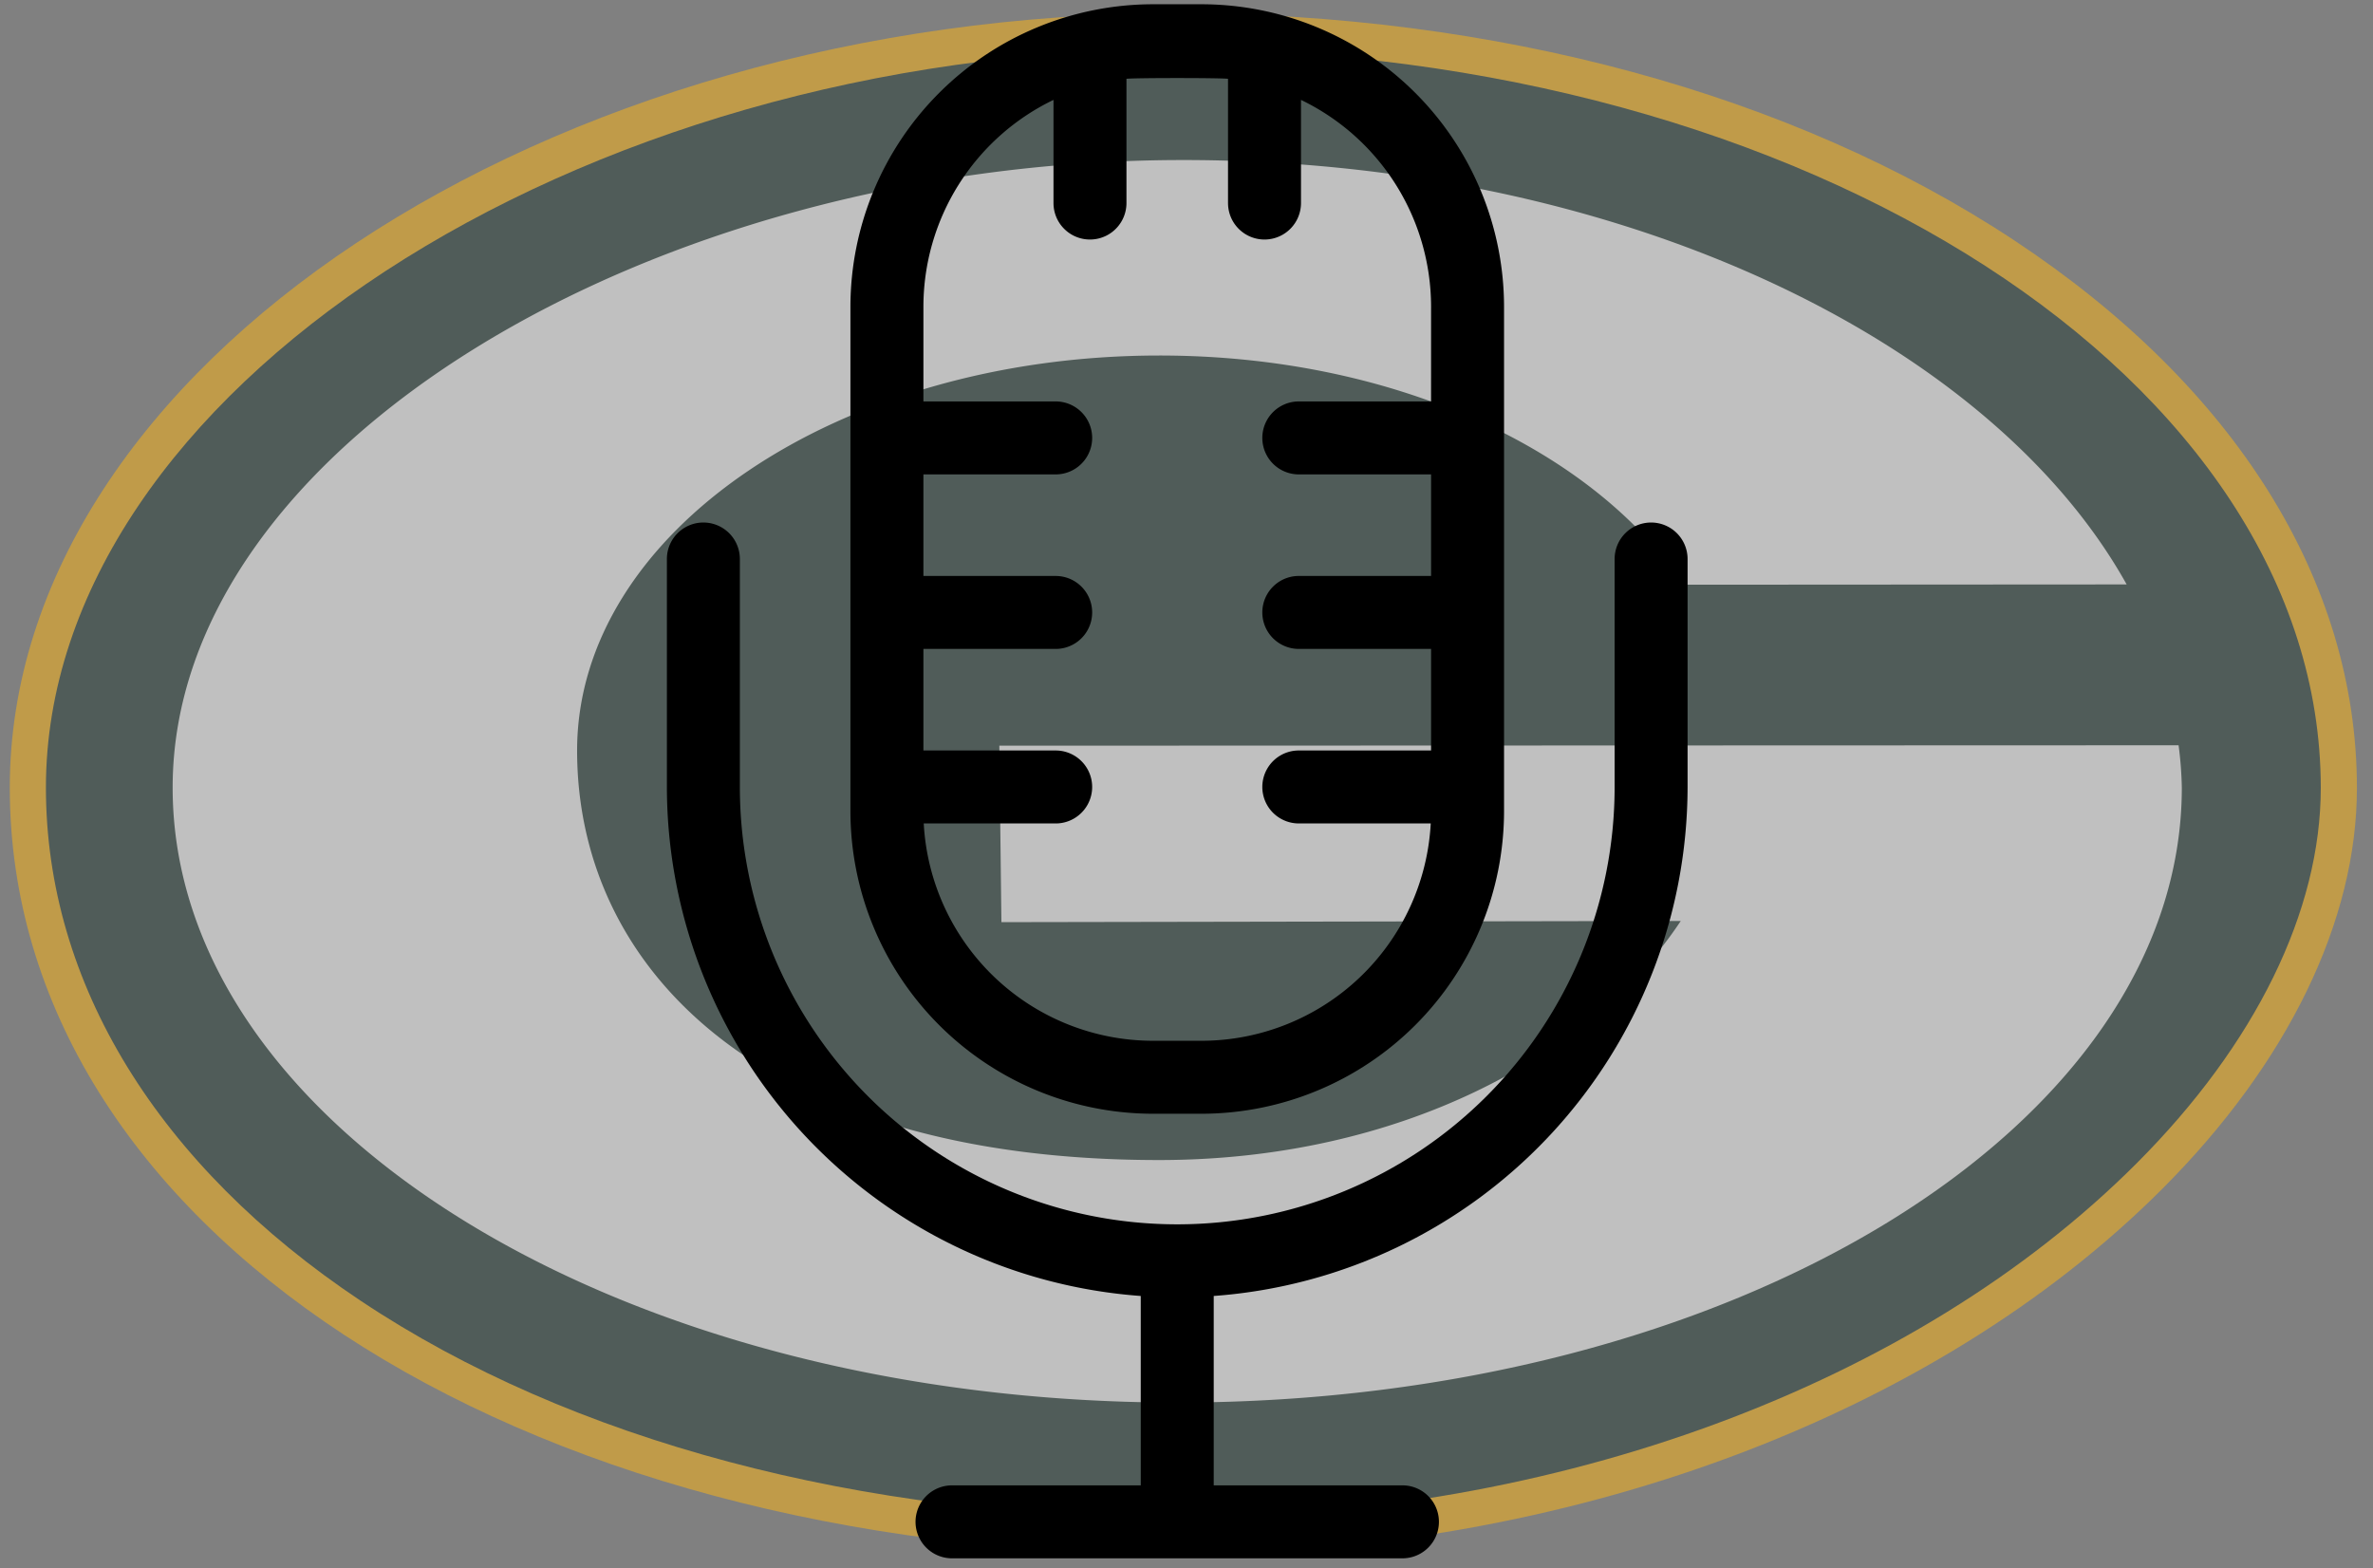 <svg xmlns="http://www.w3.org/2000/svg" width="172.88" height="114.26" viewBox="0 0 172.88 114.26"><rect x="0" y="0" width="172.88" height="114.26" fill="#808080" stroke="none"/><title>icon</title><g id="Layer_1" data-name="Layer 1"><g opacity="0.5"><path d="M85.757.965C39.658.969.712,26.805.712,57.386c0,31.834,36.564,55.838,85.045,55.838,28.295,0,55.122-9.945,71.764-26.6,9.16-9.166,14.198-19.553,14.188-29.238-.013-15.078-8.882-29.24-24.976-39.881C130.598,6.837,108.945.965,85.757.965" fill="#ffb612"/><path d="M26.283,94.775C11.492,84.91,3.345,71.626,3.345,57.382c0-28.65,38.511-53.783,82.411-53.787,45.917-.003,83.292,24.127,83.32,53.787.007,8.986-4.757,18.707-13.42,27.377-16.157,16.171-42.287,25.828-69.9,25.828-23.07,0-44.192-5.618-59.473-15.813" fill="#203731"/><path d="M122.655,42.601C116.035,32.74,101.538,25.902,84.469,25.902c-23.428,0-42.425,12.887-42.425,28.782s13.41,29.849,42.425,29.833c17.424-.007,31.434-7.533,37.979-17.418l-49.492.086-.152-12.857,85.912-.03a27.246,27.246,0,0,1,.236,3.08c0,24.747-32.769,44.807-73.189,44.807-40.417,0-73.185-20.059-73.185-44.807S47.29,11.811,85.763,11.661c32.023-.122,59.243,13.11,69.17,30.919l-32.276.02" fill="#fff"/></g></g><g id="mike"><path d="M120.288,38.069a2.658,2.658,0,0,0-2.658,2.658V57.336a31.864,31.864,0,0,1-63.729,0V40.727a2.658,2.658,0,1,0-5.316,0V57.336A37.228,37.228,0,0,0,83.107,94.42v13.798H69.358a2.658,2.658,0,0,0,0,5.316h32.814a2.658,2.658,0,0,0,0-5.316H88.423V94.42a37.228,37.228,0,0,0,34.522-37.084V40.727A2.658,2.658,0,0,0,120.288,38.069Z"/><path d="M87.536.31H83.994A22.062,22.062,0,0,0,61.956,22.348V59.107A22.062,22.062,0,0,0,83.994,81.144h3.543A22.062,22.062,0,0,0,109.574,59.107V22.348A22.062,22.062,0,0,0,87.536.31Zm16.721,28.937H94.622a2.658,2.658,0,0,0,0,5.316h9.636v7.399H94.622a2.658,2.658,0,0,0,0,5.316h9.636v7.399H94.622a2.658,2.658,0,0,0,0,5.316h9.612A16.742,16.742,0,0,1,87.537,75.828H83.994A16.742,16.742,0,0,1,67.297,59.994h9.612a2.658,2.658,0,1,0,0-5.316H67.273V47.279h9.636a2.658,2.658,0,0,0,0-5.316H67.273V34.563h9.636a2.658,2.658,0,0,0,0-5.316H67.273v-6.9A16.743,16.743,0,0,1,76.75,7.278v7.515a2.658,2.658,0,0,0,5.316,0V5.741c.633-.073,6.766-.073,7.399,0v9.052a2.658,2.658,0,1,0,5.316,0V7.278a16.742,16.742,0,0,1,9.477,15.069Z"/></g></svg>